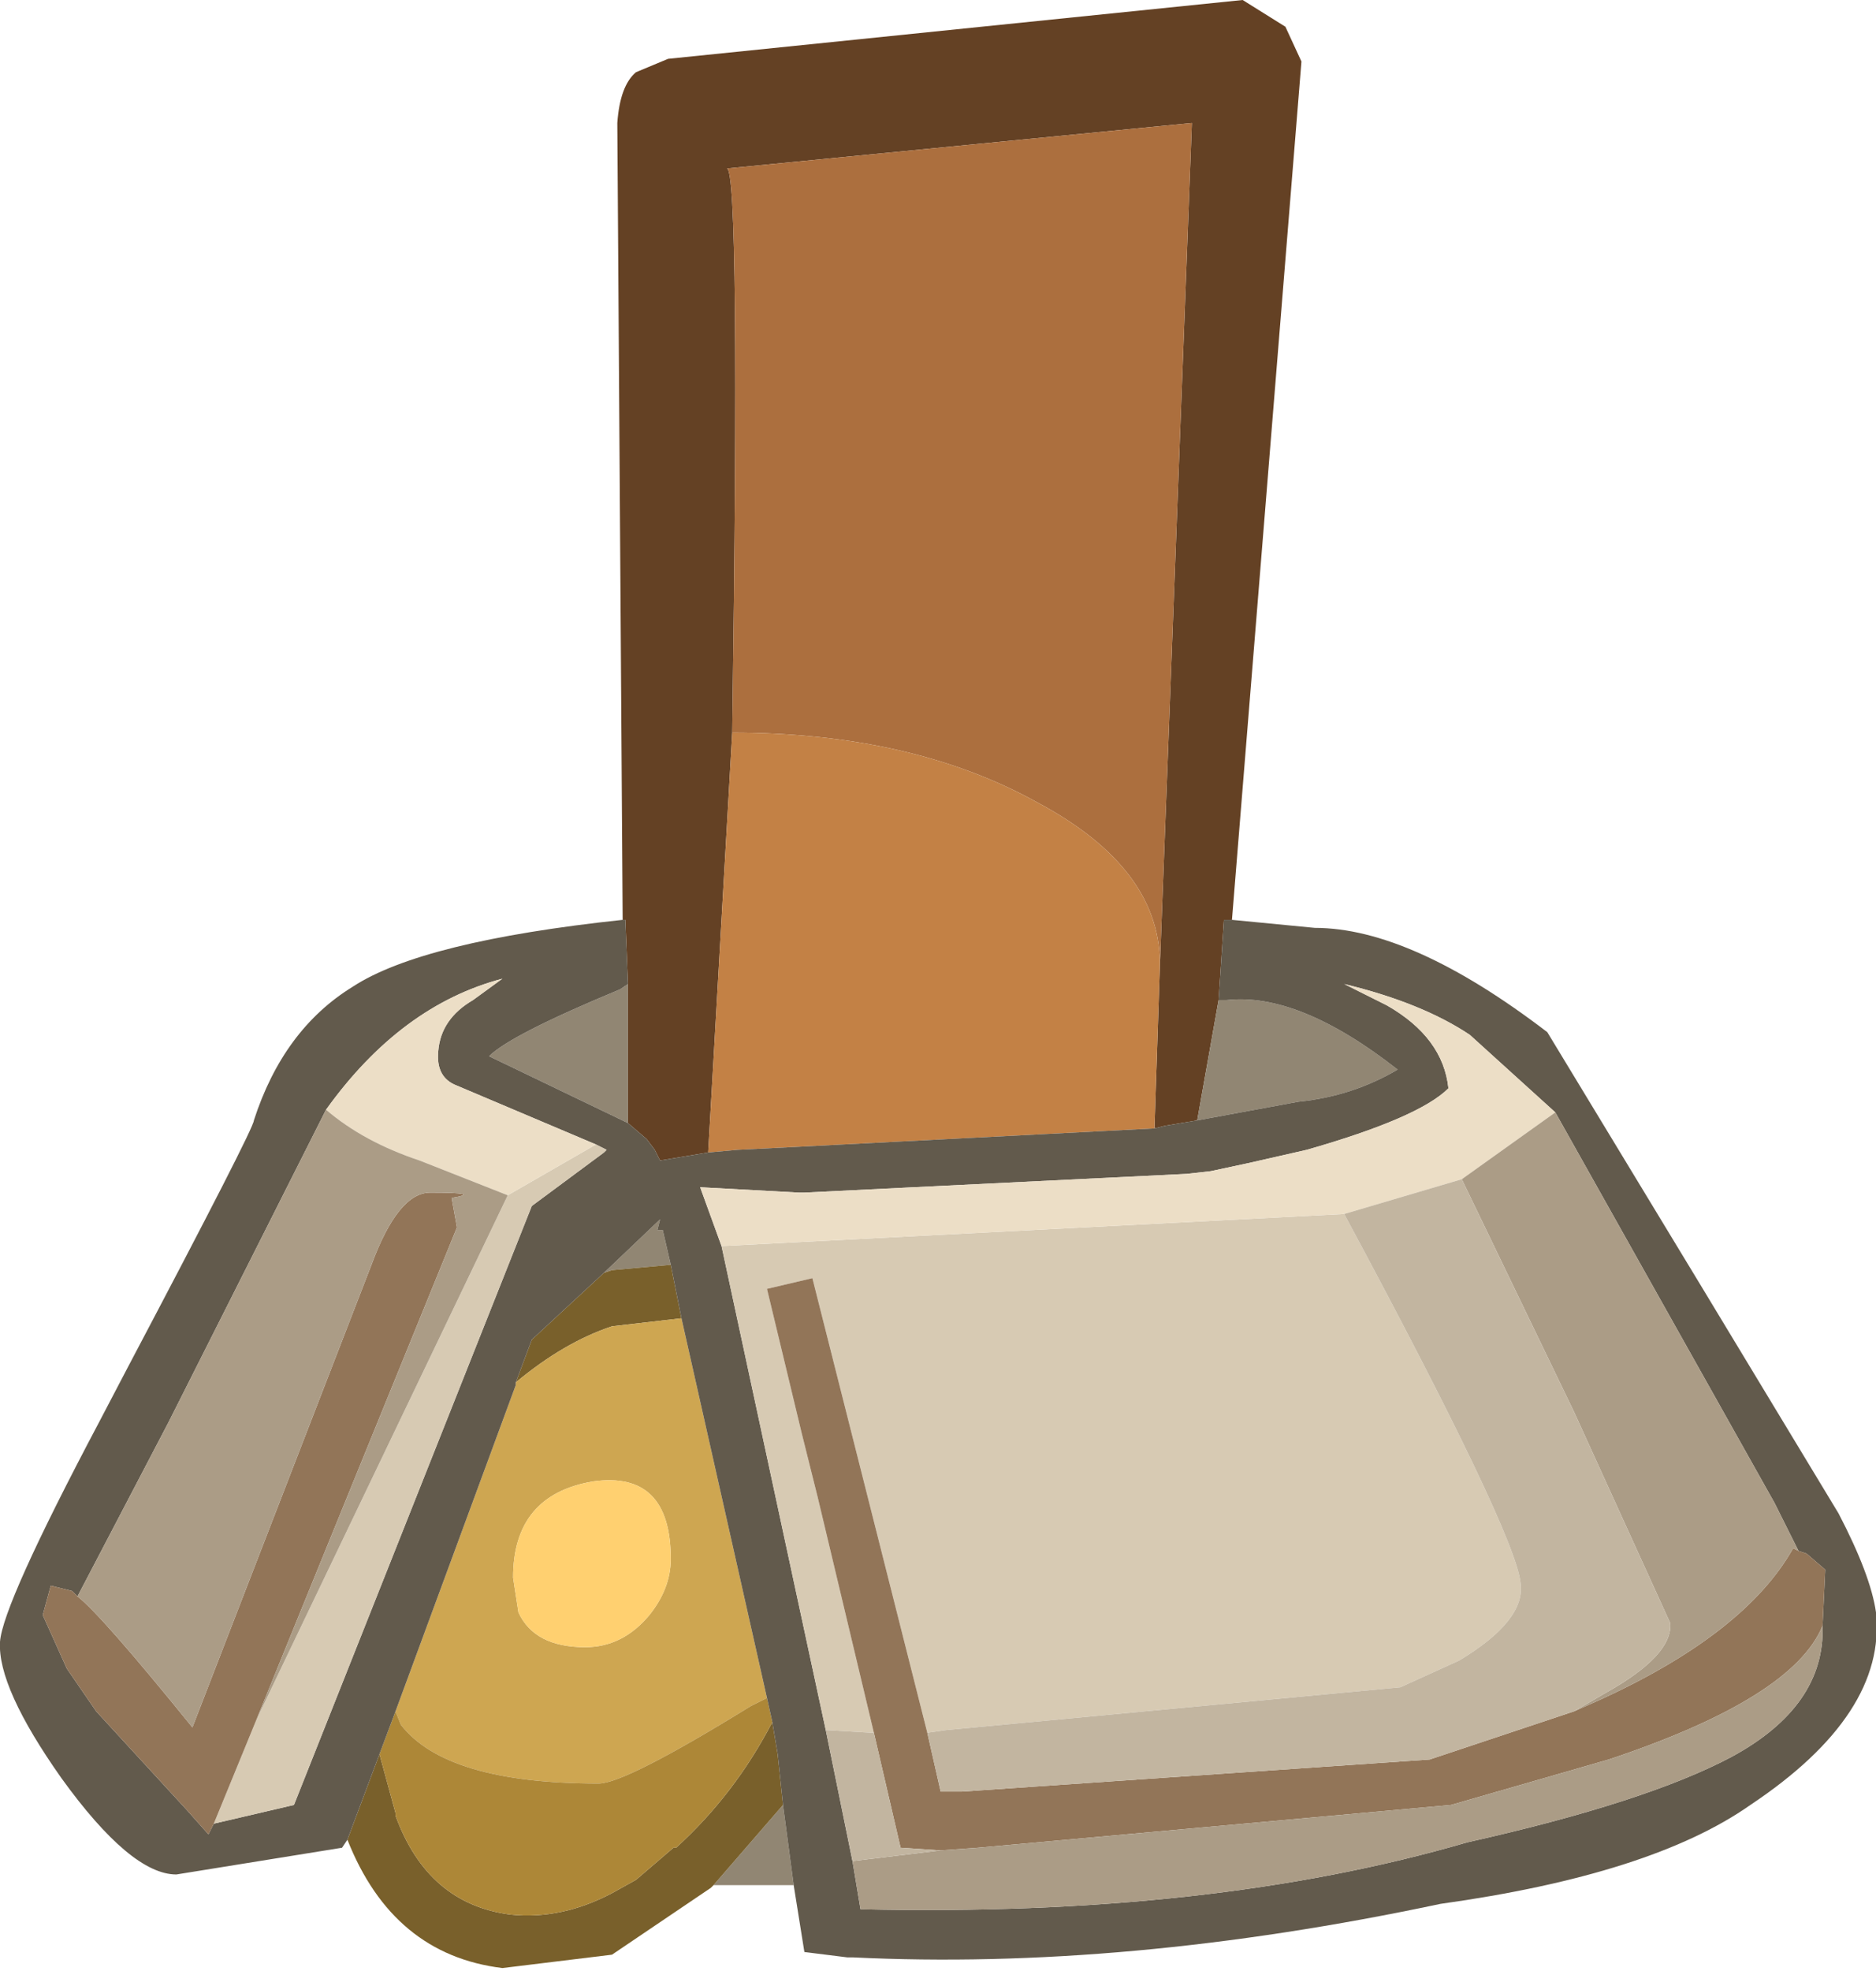 <?xml version="1.0" encoding="UTF-8" standalone="no"?>
<svg xmlns:ffdec="https://www.free-decompiler.com/flash" xmlns:xlink="http://www.w3.org/1999/xlink" ffdec:objectType="shape" height="36.85px" width="35.1px" xmlns="http://www.w3.org/2000/svg">
  <g transform="matrix(1.0, 0.0, 0.0, 1.0, 9.55, 24.85)">
    <path d="M2.1 -7.65 L2.0 -22.55 Q2.05 -23.25 2.35 -23.5 L2.95 -23.75 13.7 -24.85 14.5 -24.35 14.8 -23.7 13.5 -7.65 13.35 -7.65 13.25 -6.15 12.85 -3.9 12.25 -3.8 12.4 -3.55 12.25 -3.8 12.05 -3.75 12.15 -6.75 12.75 -22.55 4.05 -21.7 Q4.3 -21.7 4.15 -11.15 L3.7 -3.3 2.8 -3.15 2.7 -3.35 2.55 -3.55 2.2 -3.85 2.2 -6.45 2.15 -7.65 2.1 -7.65" fill="#644124" fill-rule="evenodd" stroke="none"/>
    <path d="M4.15 -11.15 Q4.3 -21.7 4.05 -21.7 L12.75 -22.55 12.15 -6.75 Q12.2 -8.6 9.85 -9.85 7.5 -11.15 4.15 -11.15" fill="#ac6f3e" fill-rule="evenodd" stroke="none"/>
    <path d="M3.7 -3.3 L4.15 -11.15 Q7.5 -11.15 9.85 -9.85 12.2 -8.6 12.15 -6.75 L12.05 -3.75 5.25 -3.4 4.25 -3.35 3.7 -3.3" fill="#c38145" fill-rule="evenodd" stroke="none"/>
    <path d="M5.3 10.4 L3.8 10.4 5.1 8.9 5.3 10.4 M2.2 -6.45 L2.2 -3.85 -0.4 -5.1 Q0.0 -5.5 2.05 -6.35 L2.2 -6.45 M12.85 -3.9 L13.25 -6.15 13.4 -6.15 Q14.75 -6.3 16.6 -4.85 15.75 -4.35 14.75 -4.25 L12.85 -3.9 M3.0 -1.2 L1.9 -1.1 1.75 -1.05 2.8 -2.05 2.75 -1.85 2.85 -1.85 3.0 -1.2" fill="#918673" fill-rule="evenodd" stroke="none"/>
    <path d="M3.8 10.4 L3.75 10.45 1.9 11.7 -0.15 11.95 Q-2.2 11.7 -3.05 9.55 L-2.45 7.95 -2.15 9.05 -2.15 9.1 Q-1.55 10.75 0.0 10.95 0.95 11.05 1.9 10.55 L2.35 10.3 3.05 9.7 3.1 9.7 Q4.2 8.7 4.9 7.35 L5.0 7.95 5.1 8.9 3.8 10.4 M1.75 -1.05 L1.9 -1.1 3.0 -1.2 3.2 -0.2 1.9 -0.05 Q1.0 0.25 0.1 1.0 L0.4 0.2 1.75 -1.05" fill="#79602b" fill-rule="evenodd" stroke="none"/>
    <path d="M0.1 1.0 Q1.0 0.25 1.9 -0.05 L3.2 -0.2 4.8 6.9 4.5 7.05 Q2.15 8.5 1.65 8.5 -1.2 8.5 -2.05 7.4 L-2.15 7.15 0.1 1.05 0.1 1.0 M3.0 4.3 Q3.0 2.65 1.55 2.85 0.05 3.1 0.05 4.65 L0.15 5.3 Q0.45 5.95 1.4 5.95 2.1 5.95 2.6 5.35 3.0 4.85 3.0 4.3" fill="#cea651" fill-rule="evenodd" stroke="none"/>
    <path d="M3.0 4.3 Q3.0 4.85 2.6 5.35 2.1 5.95 1.4 5.95 0.45 5.95 0.15 5.3 L0.05 4.65 Q0.05 3.1 1.55 2.85 3.0 2.65 3.0 4.3" fill="#ffd070" fill-rule="evenodd" stroke="none"/>
    <path d="M4.8 6.9 L4.9 7.35 Q4.2 8.7 3.1 9.7 L3.05 9.7 2.35 10.3 1.9 10.55 Q0.95 11.05 0.0 10.95 -1.55 10.75 -2.15 9.1 L-2.15 9.05 -2.45 7.95 -2.15 7.15 -2.05 7.4 Q-1.2 8.5 1.65 8.5 2.15 8.5 4.5 7.05 L4.8 6.9" fill="#ad8737" fill-rule="evenodd" stroke="none"/>
    <path d="M13.5 -7.65 L15.05 -7.5 Q16.85 -7.5 19.4 -5.55 L22.25 -0.85 24.85 3.45 Q25.45 4.6 25.55 5.3 25.75 7.2 23.2 8.9 21.35 10.2 17.4 10.75 11.5 12.0 6.4 11.75 L6.3 11.75 5.5 11.65 5.3 10.4 5.1 8.9 5.0 7.95 4.9 7.35 4.8 6.9 3.2 -0.2 3.0 -1.2 2.85 -1.85 2.75 -1.85 2.8 -2.05 1.75 -1.05 0.4 0.2 0.1 1.0 0.1 1.05 -2.15 7.15 -2.45 7.95 -3.05 9.55 -3.15 9.7 -6.25 10.2 Q-7.1 10.2 -8.4 8.4 -9.6 6.7 -9.55 5.85 -9.5 5.15 -7.7 1.75 L-7.15 0.7 Q-4.8 -3.75 -4.8 -3.9 -4.25 -5.6 -2.95 -6.4 -1.65 -7.25 2.1 -7.65 L2.15 -7.65 2.2 -6.45 2.05 -6.35 Q0.0 -5.5 -0.4 -5.1 L2.2 -3.85 2.55 -3.55 2.7 -3.35 2.8 -3.15 3.7 -3.3 4.25 -3.35 5.25 -3.4 12.05 -3.75 12.25 -3.8 12.4 -3.55 12.25 -3.8 12.85 -3.9 14.75 -4.25 Q15.75 -4.35 16.6 -4.85 14.75 -6.3 13.4 -6.15 L13.25 -6.15 13.35 -7.65 13.5 -7.65 M-5.55 9.25 L-4.05 8.9 0.4 -2.3 1.75 -3.3 1.8 -3.35 1.6 -3.45 -1.0 -4.55 Q-1.4 -4.7 -1.35 -5.2 -1.3 -5.8 -0.7 -6.15 L-0.15 -6.55 Q-2.05 -6.05 -3.45 -4.1 L-6.4 1.75 -8.1 5.0 -8.2 4.9 -8.6 4.8 -8.75 5.35 -8.3 6.35 -7.75 7.15 -6.05 9.0 -5.65 9.45 -5.55 9.25 M19.55 -4.05 L17.95 -5.5 Q17.05 -6.1 15.6 -6.45 L16.4 -6.05 Q17.45 -5.45 17.55 -4.5 17.0 -3.95 14.9 -3.35 L13.8 -3.1 13.1 -2.95 12.65 -2.9 5.5 -2.55 5.4 -2.55 3.55 -2.65 3.95 -1.55 5.9 7.5 6.4 9.95 6.55 10.85 Q13.1 11.0 17.9 9.6 21.25 8.85 22.85 8.0 24.6 7.05 24.55 5.55 L24.6 4.5 24.25 4.2 24.1 4.15 23.65 3.25 19.55 -4.05" fill="#625a4c" fill-rule="evenodd" stroke="none"/>
    <path d="M1.6 -3.45 L1.8 -3.35 1.75 -3.3 0.4 -2.3 -4.05 8.9 -5.55 9.25 -4.75 7.3 -0.05 -2.5 1.6 -3.45 M5.9 7.5 L3.95 -1.55 15.6 -2.15 Q18.8 3.8 18.9 4.75 19.0 5.45 17.75 6.2 L16.65 6.7 8.15 7.5 7.8 7.55 5.65 -0.95 4.8 -0.75 5.45 1.95 5.75 3.15 6.8 7.55 6.75 7.55 5.9 7.5" fill="#d7cab3" fill-rule="evenodd" stroke="none"/>
    <path d="M-3.45 -4.1 Q-2.05 -6.05 -0.15 -6.55 L-0.7 -6.15 Q-1.3 -5.8 -1.35 -5.2 -1.4 -4.7 -1.0 -4.55 L1.6 -3.45 -0.05 -2.5 -1.7 -3.15 Q-2.75 -3.5 -3.45 -4.1 M3.95 -1.55 L3.55 -2.65 5.4 -2.55 5.5 -2.55 12.65 -2.9 13.1 -2.95 13.8 -3.1 14.9 -3.35 Q17.0 -3.95 17.55 -4.5 17.45 -5.45 16.4 -6.05 L15.6 -6.45 Q17.05 -6.1 17.95 -5.5 L19.55 -4.05 17.8 -2.8 15.6 -2.15 3.95 -1.55" fill="#ecdec6" fill-rule="evenodd" stroke="none"/>
    <path d="M-5.55 9.25 L-5.65 9.45 -6.05 9.0 -7.75 7.15 -8.3 6.35 -8.75 5.35 -8.6 4.8 -8.2 4.9 -8.1 5.0 Q-7.65 5.35 -5.95 7.45 L-2.6 -1.2 Q-2.1 -2.55 -1.5 -2.55 -0.5 -2.55 -1.1 -2.45 L-1.0 -1.9 -4.75 7.3 -5.55 9.25 M24.1 4.15 L24.25 4.2 24.6 4.5 24.55 5.55 Q24.0 6.9 20.55 8.05 L17.6 8.9 8.75 9.7 8.05 9.75 7.3 9.7 6.8 7.55 5.75 3.15 5.45 1.95 4.8 -0.75 5.65 -0.95 7.8 7.55 8.05 8.65 8.45 8.65 17.2 8.05 19.9 7.15 20.35 6.95 Q23.1 5.7 24.0 4.1 L24.1 4.15 M17.2 8.05 L17.35 8.3 17.2 8.05" fill="#927558" fill-rule="evenodd" stroke="none"/>
    <path d="M-8.1 5.0 L-6.4 1.75 -3.45 -4.1 Q-2.75 -3.5 -1.7 -3.15 L-0.05 -2.5 -4.75 7.3 -1.0 -1.9 -1.1 -2.45 Q-0.5 -2.55 -1.5 -2.55 -2.1 -2.55 -2.6 -1.2 L-5.95 7.45 Q-7.65 5.35 -8.1 5.0 M19.55 -4.05 L23.65 3.25 24.1 4.15 24.0 4.1 Q23.1 5.7 20.35 6.95 L19.9 7.15 20.5 6.8 Q21.75 6.1 21.7 5.5 L19.9 1.55 17.8 -2.8 19.55 -4.05 M24.55 5.55 Q24.6 7.05 22.85 8.0 21.25 8.85 17.9 9.6 13.1 11.0 6.55 10.85 L6.4 9.95 8.05 9.75 8.75 9.7 17.6 8.9 20.55 8.05 Q24.0 6.9 24.55 5.55" fill="#ab9c86" fill-rule="evenodd" stroke="none"/>
    <path d="M6.4 9.95 L5.9 7.5 6.75 7.55 6.8 7.55 7.3 9.7 8.05 9.75 6.4 9.95 M15.6 -2.15 L17.8 -2.8 19.9 1.55 21.7 5.5 Q21.75 6.1 20.5 6.8 L19.9 7.15 17.2 8.05 8.45 8.65 8.05 8.65 7.8 7.55 8.15 7.5 16.65 6.7 17.75 6.2 Q19.0 5.45 18.9 4.75 18.8 3.8 15.6 -2.15 M17.2 8.05 L17.0 7.55 17.2 8.05" fill="#c2b5a0" fill-rule="evenodd" stroke="none"/>
  </g>
</svg>
